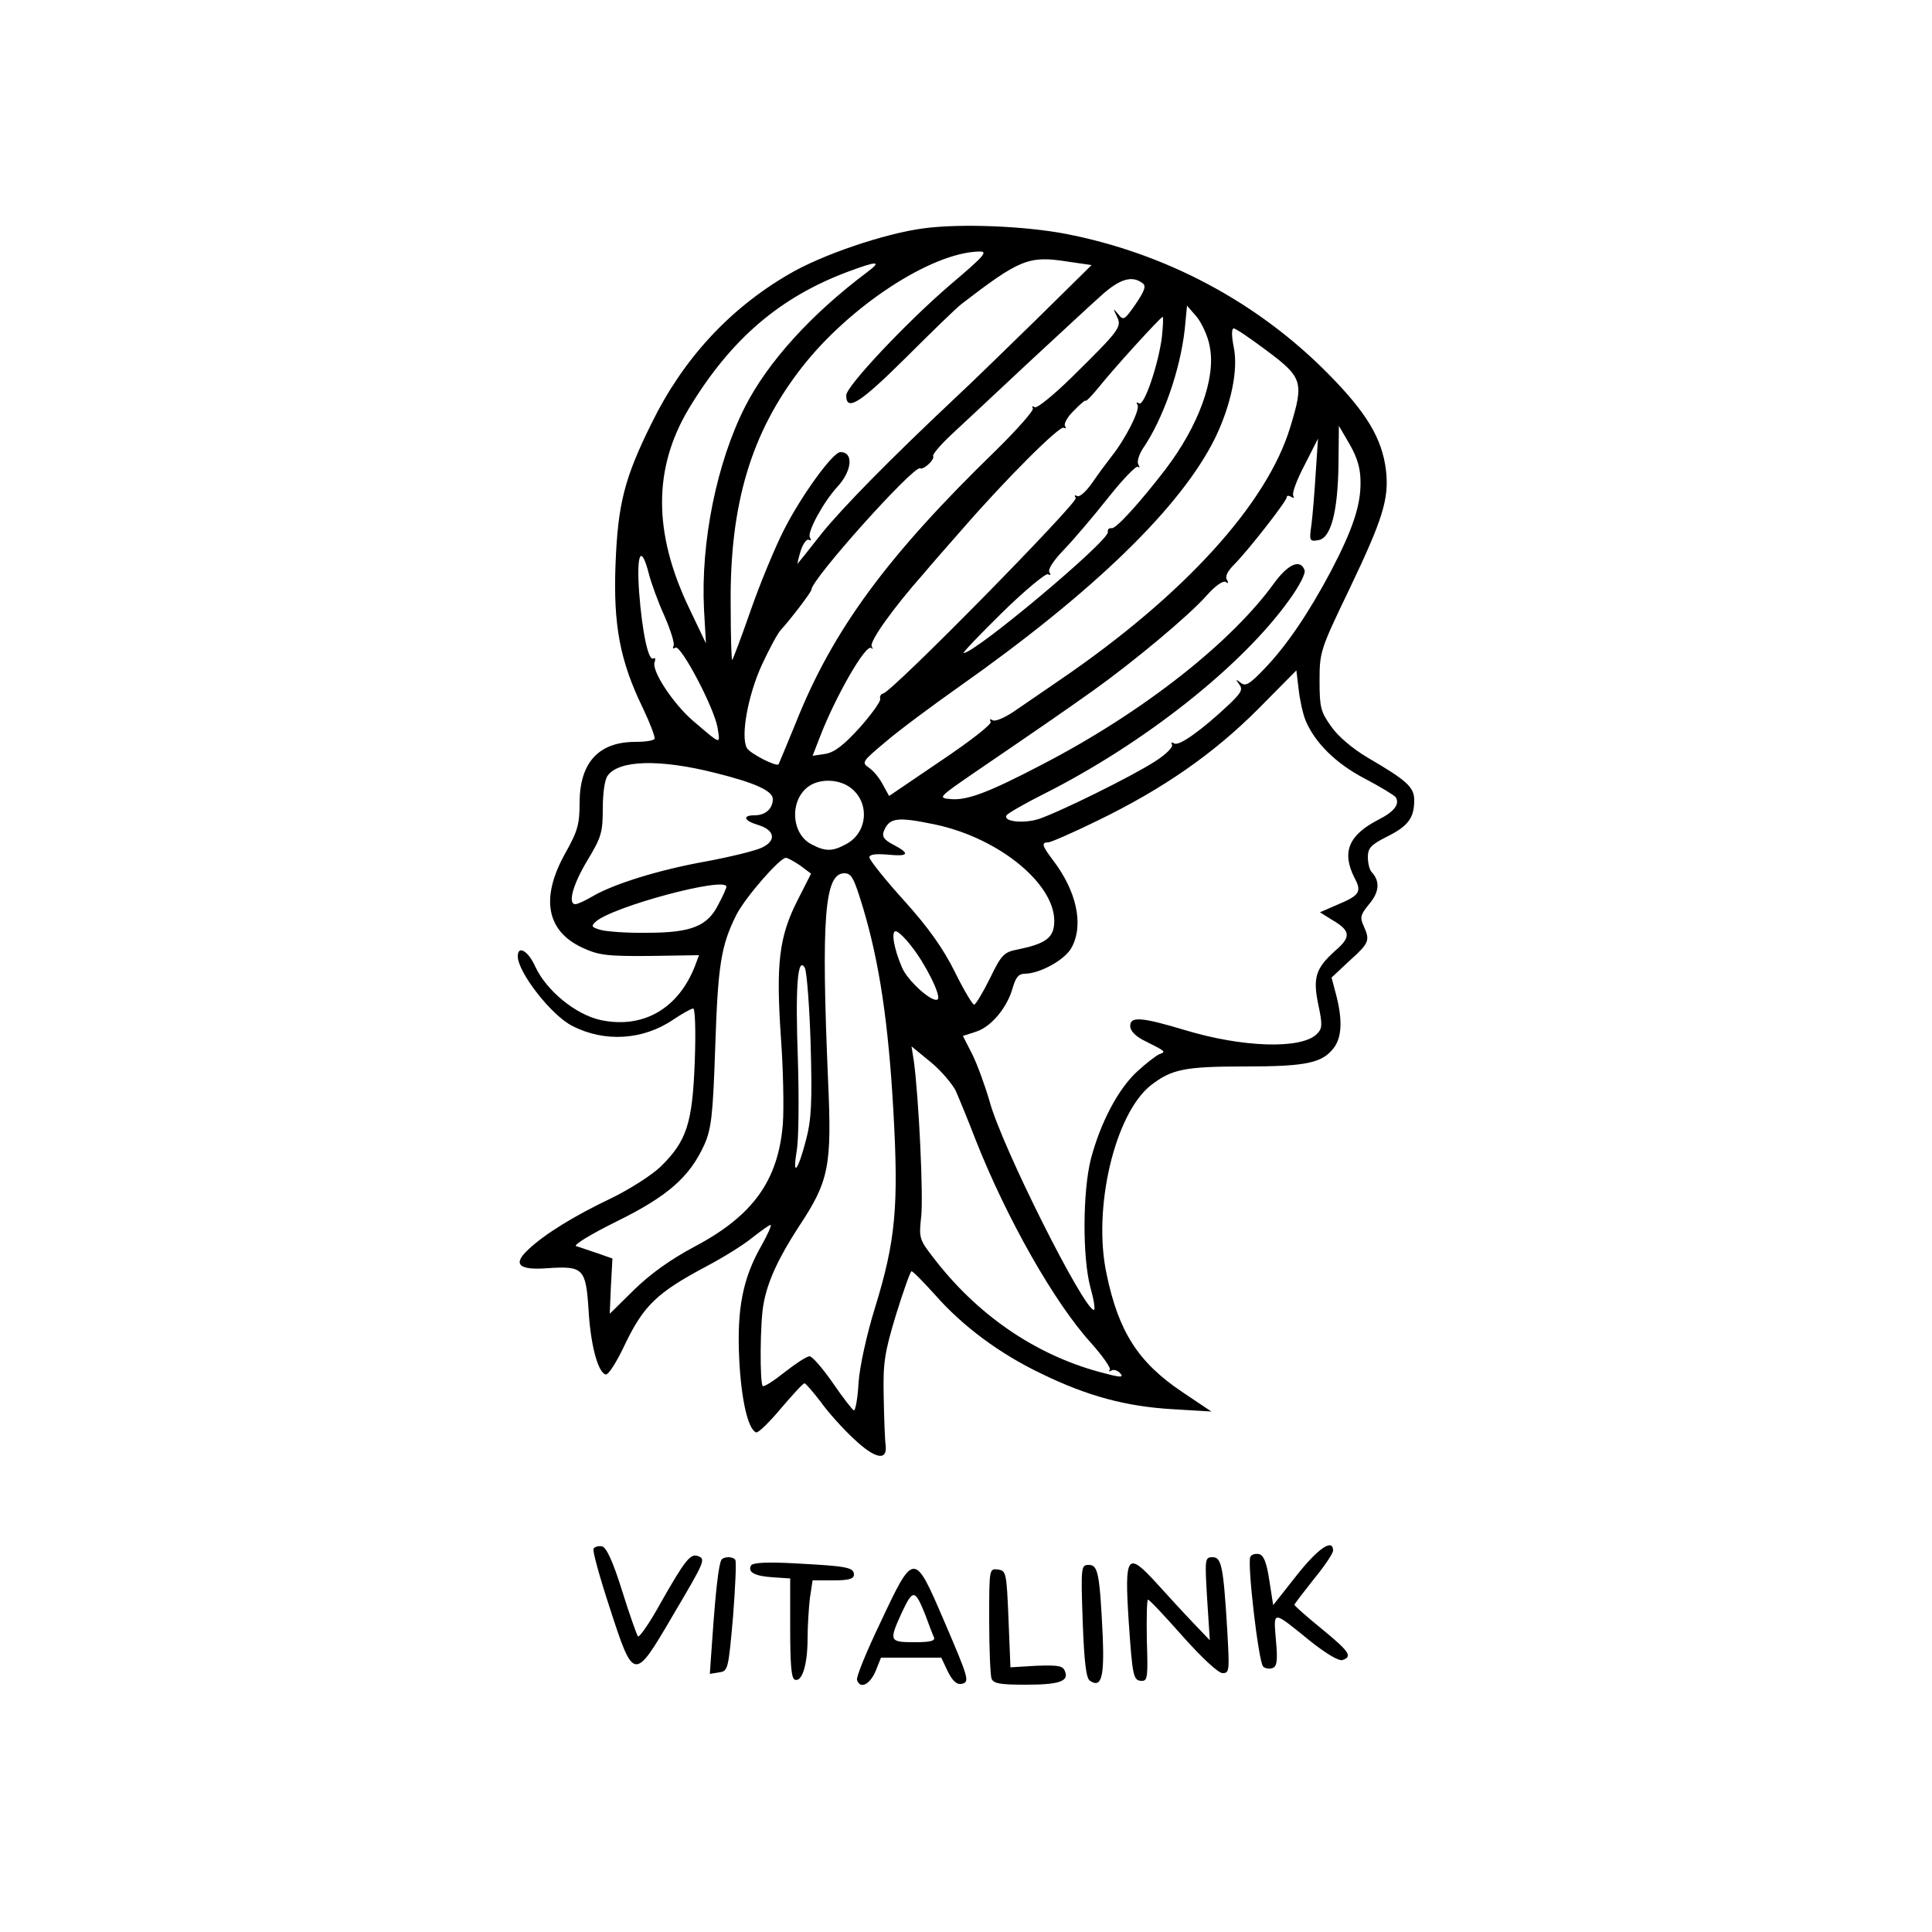 <?xml version="1.0" standalone="no"?>
<!DOCTYPE svg PUBLIC "-//W3C//DTD SVG 20010904//EN"
 "http://www.w3.org/TR/2001/REC-SVG-20010904/DTD/svg10.dtd">
<svg version="1.0" xmlns="http://www.w3.org/2000/svg"
 width="500pt" height="500pt" viewBox="0 0 500 500"
 preserveAspectRatio="xMidYMid meet">

<g transform="translate(0,500) scale(0.1,-0.1)"
fill="#000000" stroke="none">
<path d="M2390 4409 c-100 -13 -265 -69 -349 -119 -153 -89 -273 -219 -354
-384 -71 -143 -88 -210 -94 -366 -6 -157 11 -250 71 -373 19 -40 32 -75 30
-79 -3 -5 -25 -8 -50 -8 -95 0 -144 -54 -144 -158 0 -55 -5 -73 -37 -130 -65
-116 -49 -202 45 -245 41 -19 63 -22 174 -21 l127 2 -10 -27 c-43 -111 -134
-164 -244 -141 -65 14 -141 76 -170 139 -18 40 -45 56 -45 26 0 -41 87 -153
141 -180 83 -43 183 -37 261 16 24 16 47 29 52 29 5 0 7 -60 4 -138 -6 -160
-21 -205 -88 -271 -24 -23 -81 -59 -128 -82 -95 -45 -173 -93 -215 -133 -41
-38 -25 -54 51 -48 91 6 98 -1 105 -105 5 -92 24 -164 44 -170 7 -3 29 32 52
81 47 97 82 131 206 197 44 23 99 57 122 76 23 18 44 33 47 33 4 0 -7 -24 -23
-53 -49 -85 -64 -165 -58 -292 5 -107 23 -185 44 -192 5 -2 34 26 64 62 30 35
57 65 61 65 3 0 22 -22 42 -48 19 -27 58 -70 86 -96 55 -52 87 -58 82 -16 -2
14 -4 70 -5 125 -2 88 2 114 32 213 19 61 37 112 40 112 4 0 30 -27 60 -60 71
-81 167 -153 276 -205 119 -58 219 -85 340 -92 l100 -6 -76 51 c-113 76 -164
155 -195 304 -37 170 21 415 114 489 54 42 88 49 244 49 161 0 202 9 232 51
19 28 20 72 4 134 l-12 45 47 44 c51 46 53 52 36 90 -10 22 -8 29 15 57 26 31
28 59 5 83 -5 6 -9 23 -9 38 0 23 8 32 50 53 54 27 70 48 70 94 0 34 -19 51
-120 110 -39 23 -77 55 -95 81 -27 38 -30 49 -30 118 0 75 2 81 77 237 87 182
103 234 95 307 -10 84 -51 151 -151 252 -183 185 -420 311 -679 361 -105 20
-271 27 -367 14z m68 -147 c-114 -98 -268 -262 -268 -285 0 -43 35 -21 153 96
67 67 133 131 145 140 151 116 174 126 275 110 l62 -9 -142 -140 c-78 -76
-172 -168 -210 -203 -169 -159 -290 -282 -346 -351 -32 -41 -61 -77 -63 -79
-1 -2 2 13 8 33 6 19 16 32 21 29 6 -3 7 -1 3 6 -8 13 35 92 71 131 38 41 43
90 8 90 -20 0 -105 -118 -149 -207 -21 -42 -59 -133 -83 -202 -24 -69 -46
-127 -48 -129 -2 -2 -4 61 -4 140 -3 263 53 449 184 617 124 159 335 297 458
300 25 1 17 -9 -75 -87z m-212 35 c-147 -110 -259 -234 -318 -350 -73 -144
-115 -350 -106 -525 l5 -87 -43 90 c-94 196 -94 363 -1 518 108 179 235 288
412 354 75 28 88 28 51 0z m711 -30 c10 -7 5 -20 -18 -54 -29 -42 -32 -43 -45
-26 -14 16 -14 16 -4 -5 14 -28 10 -34 -118 -160 -46 -45 -88 -79 -94 -76 -6
4 -8 3 -5 -3 3 -5 -40 -54 -96 -109 -281 -273 -422 -464 -518 -706 -23 -56
-43 -104 -44 -106 -6 -7 -74 28 -82 42 -17 30 3 138 39 216 19 41 41 82 49 90
24 26 79 98 79 104 0 27 264 321 281 314 9 -5 39 23 34 32 -2 4 19 29 48 56
28 26 117 109 197 184 80 74 166 154 192 177 46 41 78 51 105 30z m174 -165
c16 -81 -29 -204 -115 -317 -67 -87 -128 -154 -139 -152 -7 1 -11 -3 -10 -10
4 -22 -343 -313 -373 -313 -4 0 41 47 100 105 59 58 113 102 118 99 7 -4 8 -2
4 5 -5 7 10 30 38 59 25 26 76 86 114 134 38 48 73 84 77 80 5 -4 5 -1 1 6 -4
6 1 24 11 40 53 77 97 203 109 309 l6 62 26 -30 c13 -17 29 -51 33 -77z m-124
26 c-9 -71 -46 -180 -59 -172 -7 4 -8 2 -4 -4 7 -12 -31 -88 -68 -134 -11 -14
-34 -45 -49 -67 -16 -23 -33 -38 -39 -35 -7 4 -8 2 -4 -5 7 -11 -479 -506
-499 -506 -5 -1 -9 -7 -7 -14 1 -7 -23 -40 -53 -74 -41 -45 -65 -64 -89 -68
l-33 -5 19 49 c40 104 119 242 133 230 4 -4 5 -3 1 4 -7 12 56 100 134 188 19
23 64 74 100 115 111 128 253 270 263 263 6 -3 7 -1 3 5 -3 6 7 24 24 40 16
17 30 28 30 25 0 -3 15 12 33 34 38 48 160 182 166 183 2 0 1 -23 -2 -52z
m268 -33 c97 -72 100 -83 64 -201 -60 -198 -275 -434 -592 -651 -45 -31 -101
-69 -124 -85 -24 -16 -48 -26 -54 -22 -7 4 -9 3 -5 -4 3 -6 -50 -48 -129 -101
l-134 -91 -16 29 c-8 16 -24 36 -36 44 -20 14 -18 16 44 68 35 30 120 93 188
141 349 246 576 466 664 645 41 85 60 176 48 234 -6 30 -6 49 0 49 5 0 42 -25
82 -55z m246 -342 c1 -61 -21 -125 -77 -232 -57 -107 -114 -192 -172 -252 -38
-40 -49 -46 -61 -36 -14 10 -14 10 -4 -4 10 -13 6 -21 -25 -51 -71 -67 -131
-110 -143 -102 -7 4 -9 3 -6 -3 4 -6 -15 -25 -43 -43 -60 -39 -251 -133 -303
-150 -40 -12 -92 -6 -82 10 3 5 46 30 96 55 260 131 513 331 636 503 26 36 43
69 39 77 -11 29 -42 15 -77 -32 -111 -155 -341 -336 -599 -470 -143 -75 -198
-95 -240 -91 -33 3 -32 4 61 68 189 129 228 156 307 212 105 75 247 193 295
247 21 24 42 39 49 35 7 -5 8 -3 3 6 -5 8 2 22 19 39 35 35 136 164 136 174 0
5 5 5 12 1 6 -4 8 -3 5 3 -4 6 9 41 29 79 l35 69 -6 -90 c-3 -49 -8 -110 -11
-133 -6 -41 -5 -44 17 -40 33 4 51 71 53 195 l1 101 28 -48 c20 -35 28 -63 28
-97z m-1842 -237 c6 -24 24 -74 41 -111 16 -37 27 -72 23 -77 -3 -6 -1 -8 5
-4 14 8 100 -155 109 -207 7 -45 11 -46 -64 18 -51 44 -107 129 -99 151 3 8 2
13 -3 10 -13 -8 -29 67 -37 172 -7 100 5 125 25 48z m1700 -381 c24 -57 78
-111 153 -150 40 -21 76 -43 80 -48 11 -18 -3 -37 -44 -58 -78 -40 -96 -84
-63 -150 20 -37 14 -46 -43 -70 l-46 -20 32 -20 c48 -28 49 -44 7 -80 -50 -45
-58 -69 -43 -140 11 -52 10 -61 -4 -75 -40 -40 -192 -35 -341 10 -113 34 -142
36 -142 11 0 -13 13 -27 40 -40 52 -26 53 -27 36 -33 -8 -3 -34 -23 -58 -45
-49 -45 -95 -132 -120 -227 -21 -84 -22 -254 -1 -332 9 -32 13 -58 9 -58 -26
0 -239 424 -270 540 -12 41 -32 96 -45 122 l-24 47 34 11 c40 13 81 63 95 114
8 27 15 36 32 36 40 1 105 37 121 69 31 59 12 145 -49 225 -28 37 -31 46 -12
46 6 0 64 25 127 56 169 82 299 172 415 288 l100 101 6 -50 c3 -27 11 -63 18
-80z m-1529 -135 c105 -26 150 -47 150 -68 0 -25 -19 -42 -47 -42 -33 0 -28
-14 9 -25 43 -13 48 -40 11 -58 -15 -8 -80 -24 -144 -36 -124 -22 -242 -59
-296 -91 -19 -11 -38 -20 -44 -20 -20 0 -7 50 31 113 36 60 40 72 40 135 0 39
5 76 13 85 29 40 134 43 277 7z m353 -40 c49 -39 42 -116 -14 -145 -35 -19
-53 -19 -89 0 -53 27 -57 115 -7 150 30 21 80 19 110 -5z m218 -94 c169 -36
317 -160 307 -259 -3 -35 -25 -50 -93 -64 -37 -7 -43 -13 -73 -75 -19 -38 -37
-68 -41 -68 -4 0 -27 38 -50 85 -30 60 -67 113 -131 184 -50 55 -90 106 -90
112 0 8 16 10 50 7 53 -5 56 3 10 27 -21 11 -28 20 -23 33 14 36 34 39 134 18z
m-350 -106 l28 -21 -36 -71 c-47 -93 -55 -163 -42 -353 6 -82 8 -183 5 -224
-12 -146 -77 -237 -228 -317 -62 -33 -114 -70 -157 -112 l-63 -62 3 71 4 72
-40 14 c-22 7 -46 16 -54 18 -8 3 40 32 105 64 132 65 189 115 227 199 18 41
22 75 28 252 7 214 15 263 55 343 24 46 112 147 128 147 4 0 21 -9 37 -20z
m163 -111 c42 -141 65 -295 78 -523 14 -249 6 -337 -48 -512 -21 -68 -39 -150
-42 -191 -2 -40 -8 -73 -12 -73 -3 0 -28 32 -54 70 -27 39 -54 70 -61 70 -7 0
-36 -19 -64 -41 -29 -23 -54 -39 -57 -36 -8 7 -7 168 2 212 10 58 39 120 91
200 79 119 86 157 76 380 -18 420 -9 535 42 535 19 0 25 -12 49 -91z m-354 56
c0 -3 -9 -24 -21 -46 -28 -56 -70 -73 -184 -73 -49 -1 -103 3 -119 7 -25 7
-27 10 -15 21 41 39 339 119 339 91z m478 -153 c37 -46 78 -129 69 -138 -12
-12 -79 48 -93 83 -21 49 -28 93 -16 93 6 0 24 -17 40 -38z m-260 -256 c4
-148 2 -193 -12 -246 -21 -81 -36 -99 -24 -28 5 29 6 134 3 233 -7 190 -1 273
18 240 5 -10 12 -100 15 -199z m375 -118 c8 -18 32 -76 52 -128 80 -203 204
-422 299 -526 30 -34 52 -65 48 -69 -4 -5 -2 -5 4 -2 7 4 17 0 24 -8 9 -11 -2
-10 -57 5 -167 46 -316 149 -428 296 -36 46 -37 51 -31 105 6 52 -6 307 -19
403 l-6 38 50 -41 c27 -22 55 -56 64 -73z"/>
<path d="M1536 992 c-3 -5 16 -74 42 -153 62 -191 63 -191 162 -22 85 144 87
148 66 156 -19 7 -33 -10 -96 -121 -28 -51 -55 -90 -59 -87 -3 4 -22 57 -41
118 -24 77 -41 113 -52 115 -9 2 -19 -1 -22 -6z"/>
<path d="M3355 922 l-60 -76 -10 64 c-7 47 -15 66 -27 68 -9 2 -19 -1 -22 -7
-9 -14 21 -272 33 -284 5 -5 16 -7 24 -4 12 4 14 20 9 73 -6 77 -11 78 90 -4
42 -33 74 -52 83 -48 26 9 17 22 -55 81 -38 31 -70 59 -70 62 0 2 23 32 50 66
28 34 50 67 50 74 0 33 -40 5 -95 -65z"/>
<path d="M1867 963 c-7 -11 -15 -81 -23 -196 l-7 -99 24 4 c23 3 24 7 36 143
6 77 9 143 6 148 -2 4 -10 7 -18 7 -8 0 -16 -3 -18 -7z"/>
<path d="M3124 863 l7 -108 -43 45 c-24 25 -67 72 -96 104 -75 82 -82 72 -71
-99 10 -147 12 -155 35 -155 14 0 15 13 12 105 -1 58 0 105 3 105 4 0 44 -43
90 -95 50 -56 92 -95 103 -95 18 0 18 6 12 113 -10 165 -15 187 -38 187 -20 0
-20 -5 -14 -107z"/>
<path d="M1944 949 c-10 -17 8 -28 56 -31 l45 -3 0 -129 c0 -94 3 -130 12
-133 19 -7 33 40 33 106 0 32 3 79 6 105 l7 46 53 0 c41 0 54 4 54 15 0 19
-20 22 -152 29 -71 4 -109 2 -114 -5z"/>
<path d="M2802 804 c4 -108 9 -148 19 -154 29 -19 37 8 33 113 -8 164 -12 187
-36 187 -20 0 -21 -3 -16 -146z"/>
<path d="M2279 802 c-36 -75 -64 -143 -61 -150 8 -24 33 -12 48 23 l14 35 78
0 78 0 17 -36 c12 -24 23 -34 35 -32 22 5 21 10 -46 166 -76 177 -77 177 -163
-6z m116 18 c9 -25 19 -51 22 -57 4 -10 -10 -13 -51 -13 -65 0 -66 3 -31 79
28 59 33 58 60 -9z"/>
<path d="M2560 807 c0 -75 3 -142 6 -151 5 -13 22 -16 88 -16 88 0 113 9 102
35 -5 14 -17 16 -74 14 l-67 -4 -5 125 c-5 120 -6 125 -27 128 -23 3 -23 3
-23 -131z"/>
</g>
</svg>
